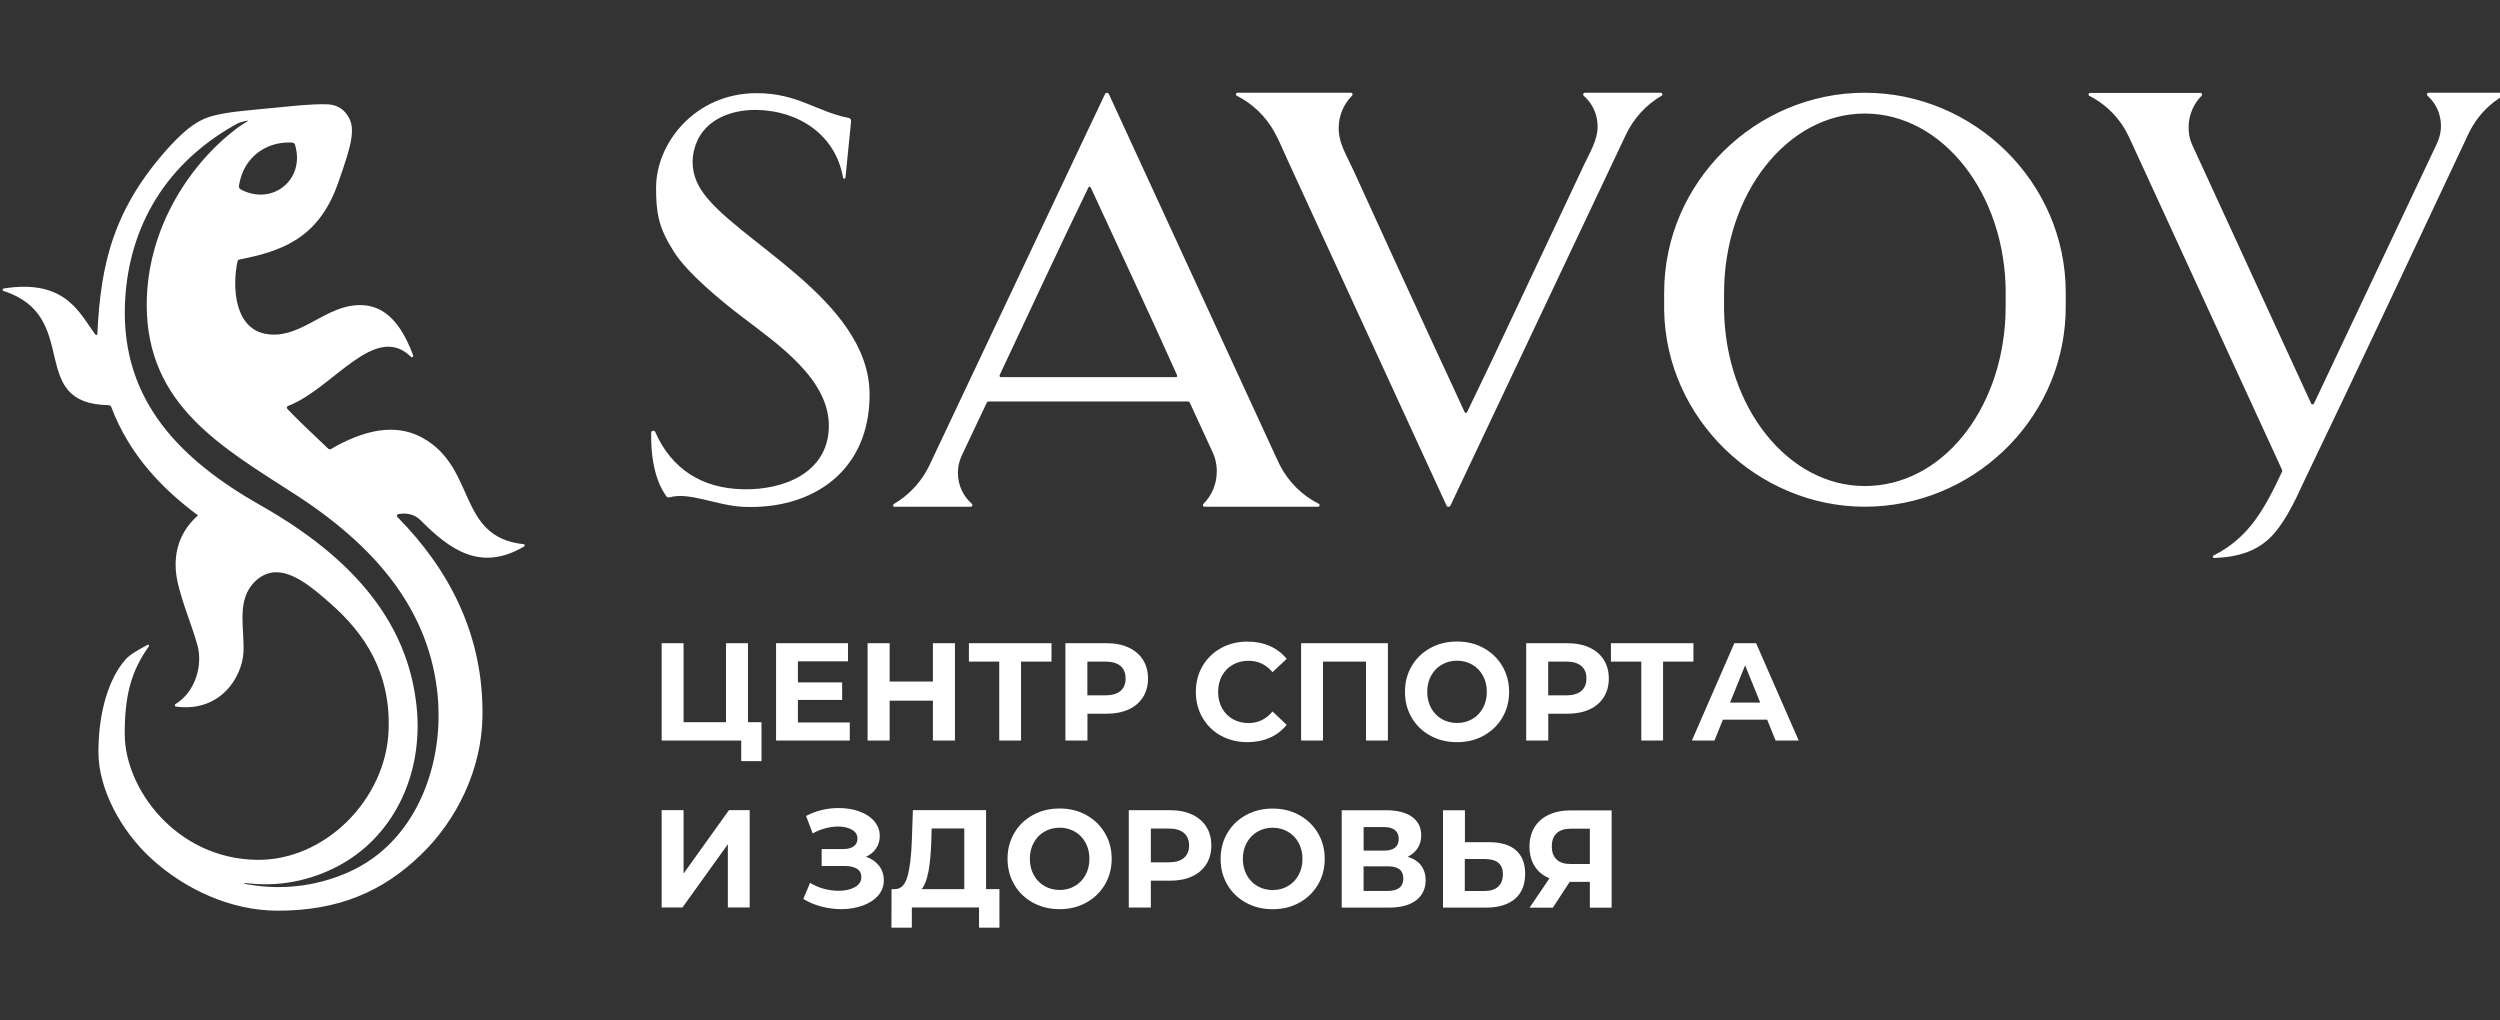 <svg width="98" height="40" viewBox="0 0 98 40" fill="none" xmlns="http://www.w3.org/2000/svg">
<rect x="0" y="0" width="98" height="40" fill="#333333" stroke="none"/>
<g id="Theme=Light, Size=S" clip-path="url(#clip0_1272_2470)">
<path id="Union" d="M61.025 32.661C60.895 32.777 60.831 32.951 60.831 33.178C60.831 33.405 60.893 33.571 61.017 33.69C61.141 33.811 61.324 33.869 61.566 33.869H62.322V32.484H61.587C61.342 32.484 61.154 32.542 61.025 32.658M63.176 31.765V35.581H62.322V34.568H61.533L60.872 35.581H59.959L60.738 34.431C60.485 34.325 60.292 34.167 60.158 33.953C60.023 33.74 59.956 33.487 59.956 33.189C59.956 32.891 60.023 32.64 60.152 32.429C60.284 32.215 60.47 32.052 60.712 31.939C60.955 31.825 61.239 31.767 61.566 31.767H63.176V31.765ZM58.726 34.758C58.852 34.644 58.914 34.481 58.914 34.267C58.914 33.872 58.677 33.674 58.199 33.674H57.42V34.926H58.199C58.424 34.926 58.599 34.871 58.726 34.758ZM59.42 33.328C59.662 33.537 59.786 33.843 59.786 34.249C59.786 34.681 59.652 35.011 59.384 35.238C59.115 35.465 58.739 35.578 58.251 35.578H56.566V31.762H57.425V33.014H58.375C58.829 33.014 59.18 33.117 59.422 33.326M55.01 34.433C55.01 34.117 54.809 33.959 54.401 33.959H53.452V34.924H54.401C54.806 34.924 55.01 34.76 55.01 34.433ZM53.454 33.344H54.259C54.448 33.344 54.59 33.305 54.685 33.228C54.781 33.149 54.83 33.036 54.83 32.883C54.83 32.73 54.781 32.619 54.682 32.54C54.584 32.461 54.443 32.421 54.259 32.421H53.454V33.347V33.344ZM55.704 33.927C55.825 34.083 55.885 34.275 55.885 34.505C55.885 34.842 55.758 35.106 55.508 35.296C55.258 35.486 54.899 35.578 54.435 35.578H52.595V31.762H54.334C54.768 31.762 55.106 31.846 55.348 32.018C55.591 32.189 55.712 32.432 55.712 32.748C55.712 32.938 55.666 33.104 55.573 33.247C55.48 33.389 55.351 33.502 55.183 33.587C55.41 33.655 55.586 33.769 55.707 33.924M50.487 34.734C50.665 34.631 50.804 34.486 50.905 34.301C51.006 34.117 51.057 33.906 51.057 33.669C51.057 33.431 51.006 33.223 50.905 33.036C50.804 32.851 50.665 32.706 50.487 32.603C50.309 32.5 50.11 32.447 49.889 32.447C49.667 32.447 49.468 32.5 49.29 32.603C49.112 32.706 48.973 32.851 48.872 33.036C48.771 33.22 48.72 33.431 48.72 33.669C48.72 33.906 48.771 34.117 48.872 34.301C48.973 34.486 49.112 34.631 49.29 34.734C49.468 34.837 49.667 34.89 49.889 34.89C50.11 34.89 50.309 34.837 50.487 34.734ZM48.841 35.385C48.529 35.214 48.286 34.979 48.111 34.679C47.935 34.378 47.848 34.043 47.848 33.669C47.848 33.294 47.935 32.956 48.111 32.658C48.286 32.358 48.531 32.123 48.841 31.952C49.153 31.78 49.502 31.696 49.889 31.696C50.276 31.696 50.624 31.78 50.934 31.952C51.243 32.123 51.486 32.358 51.664 32.658C51.842 32.959 51.929 33.297 51.929 33.669C51.929 34.04 51.839 34.381 51.664 34.679C51.486 34.979 51.243 35.214 50.934 35.385C50.624 35.557 50.276 35.641 49.889 35.641C49.502 35.641 49.151 35.557 48.841 35.385ZM46.408 33.632C46.542 33.518 46.612 33.355 46.612 33.144C46.612 32.933 46.545 32.764 46.408 32.651C46.274 32.537 46.075 32.479 45.817 32.479H45.113V33.803H45.817C46.078 33.803 46.274 33.745 46.408 33.632ZM46.725 31.928C46.968 32.041 47.156 32.2 47.288 32.408C47.419 32.616 47.484 32.862 47.484 33.144C47.484 33.426 47.417 33.669 47.288 33.877C47.156 34.085 46.968 34.246 46.725 34.357C46.483 34.468 46.194 34.523 45.864 34.523H45.113V35.575H44.248V31.759H45.864C46.194 31.759 46.48 31.815 46.725 31.928ZM42.135 34.731C42.313 34.629 42.453 34.483 42.553 34.299C42.654 34.114 42.705 33.903 42.705 33.666C42.705 33.429 42.654 33.22 42.553 33.033C42.453 32.848 42.313 32.703 42.135 32.6C41.957 32.498 41.758 32.445 41.539 32.445C41.32 32.445 41.119 32.498 40.941 32.6C40.763 32.703 40.623 32.848 40.523 33.033C40.422 33.218 40.37 33.429 40.37 33.666C40.37 33.903 40.422 34.114 40.523 34.299C40.623 34.483 40.763 34.629 40.941 34.731C41.119 34.834 41.317 34.887 41.539 34.887C41.761 34.887 41.96 34.834 42.135 34.731ZM40.489 35.383C40.177 35.211 39.934 34.977 39.759 34.676C39.583 34.375 39.496 34.04 39.496 33.666C39.496 33.291 39.583 32.954 39.759 32.656C39.934 32.355 40.179 32.12 40.489 31.949C40.801 31.778 41.15 31.693 41.536 31.693C41.924 31.693 42.272 31.778 42.581 31.949C42.891 32.12 43.134 32.355 43.312 32.656C43.49 32.956 43.578 33.294 43.578 33.666C43.578 34.038 43.487 34.378 43.312 34.676C43.134 34.977 42.891 35.211 42.581 35.383C42.272 35.554 41.924 35.639 41.536 35.639C41.15 35.639 40.799 35.554 40.489 35.383ZM36.392 34.175C36.335 34.483 36.247 34.708 36.131 34.853H37.8V32.477H36.521L36.505 33.033C36.487 33.487 36.451 33.869 36.394 34.175M39.178 34.853V36.364H38.378V35.573H35.744V36.364H34.944L34.949 34.853H35.099C35.324 34.845 35.481 34.679 35.574 34.352C35.667 34.025 35.723 33.558 35.744 32.951L35.785 31.757H38.654V34.853H39.178ZM34.462 33.94C34.583 34.101 34.645 34.291 34.645 34.505C34.645 34.737 34.57 34.94 34.42 35.108C34.271 35.28 34.069 35.409 33.814 35.501C33.559 35.591 33.283 35.639 32.978 35.639C32.723 35.639 32.467 35.604 32.212 35.541C31.959 35.475 31.716 35.375 31.489 35.24L31.755 34.607C31.918 34.71 32.098 34.787 32.297 34.84C32.493 34.892 32.687 34.919 32.875 34.919C33.13 34.919 33.344 34.871 33.512 34.776C33.68 34.681 33.765 34.549 33.765 34.378C33.765 34.236 33.708 34.13 33.592 34.056C33.476 33.982 33.319 33.948 33.12 33.948H32.209V33.283H33.058C33.234 33.283 33.368 33.247 33.466 33.175C33.564 33.104 33.613 33.004 33.613 32.875C33.613 32.724 33.543 32.608 33.401 32.527C33.259 32.445 33.081 32.4 32.859 32.4C32.697 32.4 32.527 32.424 32.354 32.469C32.181 32.514 32.013 32.582 31.858 32.672L31.598 31.986C31.992 31.778 32.418 31.675 32.877 31.675C33.169 31.675 33.437 31.717 33.682 31.807C33.928 31.894 34.124 32.02 34.268 32.189C34.413 32.358 34.487 32.55 34.487 32.772C34.487 32.954 34.438 33.115 34.343 33.257C34.248 33.4 34.116 33.508 33.948 33.584C34.165 33.661 34.335 33.779 34.457 33.94M25.937 31.757H26.796V34.243L28.576 31.757H29.387V35.573H28.532V33.094L26.752 35.573H25.937V31.757ZM69 27.542L68.409 26.081L67.818 27.542H69.002H69ZM69.271 28.212H67.537L67.207 29.03H66.322L67.986 25.214H68.84L70.509 29.03H69.604L69.273 28.212H69.271ZM66.386 25.934H65.192V29.03H64.338V25.934H63.148V25.214H66.383V25.934H66.386ZM61.987 27.086C62.121 26.97 62.188 26.809 62.188 26.598C62.188 26.387 62.121 26.219 61.987 26.105C61.853 25.992 61.654 25.934 61.394 25.934H60.689V27.258H61.394C61.654 27.258 61.85 27.2 61.987 27.086ZM62.304 25.383C62.547 25.496 62.735 25.654 62.867 25.863C62.998 26.071 63.065 26.316 63.065 26.598C63.065 26.881 62.998 27.123 62.867 27.331C62.735 27.54 62.547 27.701 62.304 27.811C62.062 27.922 61.773 27.978 61.443 27.978H60.692V29.03H59.827V25.214H61.443C61.773 25.214 62.059 25.269 62.304 25.383ZM57.714 28.186C57.892 28.083 58.032 27.938 58.132 27.753C58.233 27.569 58.284 27.358 58.284 27.12C58.284 26.883 58.233 26.675 58.132 26.488C58.032 26.303 57.892 26.158 57.714 26.055C57.536 25.952 57.337 25.899 57.116 25.899C56.894 25.899 56.695 25.952 56.517 26.055C56.339 26.158 56.2 26.303 56.099 26.488C55.998 26.672 55.947 26.883 55.947 27.12C55.947 27.358 55.998 27.569 56.099 27.753C56.2 27.938 56.339 28.083 56.517 28.186C56.695 28.289 56.894 28.341 57.116 28.341C57.337 28.341 57.536 28.289 57.714 28.186ZM56.068 28.837C55.756 28.666 55.513 28.431 55.338 28.131C55.162 27.83 55.075 27.495 55.075 27.12C55.075 26.746 55.162 26.408 55.338 26.11C55.513 25.81 55.758 25.575 56.068 25.404C56.378 25.232 56.729 25.148 57.116 25.148C57.503 25.148 57.851 25.232 58.161 25.404C58.47 25.575 58.713 25.81 58.891 26.11C59.069 26.411 59.157 26.749 59.157 27.12C59.157 27.492 59.069 27.832 58.891 28.131C58.713 28.431 58.47 28.666 58.161 28.837C57.851 29.009 57.503 29.093 57.116 29.093C56.729 29.093 56.378 29.009 56.068 28.837ZM54.406 25.214V29.03H53.547V25.934H51.862V29.03H51.003V25.214H54.406ZM47.866 28.843C47.559 28.674 47.316 28.439 47.141 28.138C46.965 27.838 46.877 27.5 46.877 27.123C46.877 26.746 46.965 26.406 47.141 26.108C47.316 25.807 47.559 25.575 47.866 25.404C48.173 25.235 48.519 25.151 48.903 25.151C49.225 25.151 49.52 25.209 49.78 25.325C50.041 25.441 50.26 25.609 50.438 25.826L49.883 26.348C49.63 26.05 49.318 25.902 48.944 25.902C48.712 25.902 48.506 25.955 48.325 26.058C48.144 26.16 48.002 26.306 47.902 26.49C47.801 26.675 47.75 26.886 47.75 27.123C47.75 27.36 47.801 27.571 47.902 27.756C48.002 27.941 48.144 28.086 48.325 28.189C48.506 28.291 48.712 28.344 48.944 28.344C49.318 28.344 49.63 28.194 49.883 27.89L50.438 28.413C50.26 28.634 50.041 28.803 49.778 28.919C49.514 29.035 49.22 29.093 48.898 29.093C48.519 29.093 48.173 29.009 47.866 28.84M43.923 27.086C44.057 26.97 44.124 26.809 44.124 26.598C44.124 26.387 44.057 26.219 43.923 26.105C43.789 25.992 43.59 25.934 43.33 25.934H42.625V27.258H43.33C43.59 27.258 43.786 27.2 43.923 27.086ZM44.241 25.383C44.483 25.496 44.671 25.654 44.803 25.863C44.935 26.071 45.002 26.316 45.002 26.598C45.002 26.881 44.935 27.123 44.803 27.331C44.671 27.54 44.483 27.701 44.241 27.811C43.998 27.922 43.709 27.978 43.379 27.978H42.628V29.03H41.764V25.214H43.379C43.709 25.214 43.995 25.269 44.241 25.383ZM41.219 25.934H40.025V29.03H39.17V25.934H37.981V25.214H41.219V25.934ZM37.434 25.214V29.03H36.57V27.466H34.874V29.03H34.01V25.214H34.874V26.717H36.57V25.214H37.434ZM33.311 28.32V29.03H30.421V25.214H33.241V25.923H31.278V26.751H33.012V27.437H31.278V28.32H33.311ZM29.851 28.31V29.837H29.056V29.03H25.937V25.214H26.796V28.31H28.46V25.214H29.32V28.31H29.854H29.851ZM65.106 3.639C65.135 3.639 65.16 3.663 65.163 3.689C65.168 3.724 65.153 3.745 65.13 3.755C64.528 4.106 64.041 4.639 63.736 5.279L63.729 5.293L57.995 17.413L56.858 19.818C56.858 19.818 56.829 19.868 56.78 19.868C56.731 19.868 56.708 19.834 56.7 19.81L56.246 18.824L50.461 6.247C50.301 5.897 50.147 5.517 49.958 5.177C49.618 4.562 49.104 4.066 48.482 3.753C48.459 3.742 48.444 3.713 48.449 3.684C48.456 3.658 48.477 3.636 48.508 3.636H52.959C52.98 3.636 53.008 3.652 53.016 3.676C53.026 3.705 53.021 3.731 52.998 3.753C52.678 4.074 52.476 4.525 52.476 5.024C52.476 5.208 52.505 5.382 52.554 5.548C52.665 5.92 52.902 6.345 53.067 6.701C54.117 8.998 55.162 11.295 56.225 13.586C56.625 14.441 57.02 15.298 57.415 16.158C57.423 16.174 57.443 16.184 57.461 16.184C57.474 16.184 57.495 16.179 57.508 16.158C58.168 14.8 58.813 13.434 59.456 12.062L62.108 6.432C62.322 5.981 62.627 5.482 62.627 4.963C62.627 4.48 62.418 4.045 62.082 3.753C62.059 3.734 62.051 3.702 62.067 3.676C62.077 3.652 62.1 3.636 62.126 3.636H65.104L65.106 3.639ZM25.72 7.336C25.72 5.641 27.222 3.652 29.663 3.652C31.26 3.652 32 4.372 33.275 4.625C33.306 4.631 33.332 4.652 33.347 4.678C33.36 4.699 33.365 4.726 33.363 4.749L33.143 6.957C33.141 6.986 33.12 7.002 33.099 7.004C33.071 7.004 33.05 6.986 33.048 6.965C32.754 5.274 31.298 4.33 29.642 4.309C28.576 4.298 27.477 4.747 27.206 5.891C27.059 6.514 27.222 7.025 27.472 7.423C28.708 9.391 34.088 11.711 34.088 15.472C34.088 18.46 31.863 19.982 29.149 19.868C28.081 19.821 27.033 19.272 26.244 19.496C26.218 19.502 26.198 19.502 26.179 19.496C26.154 19.488 26.138 19.478 26.12 19.454C25.785 18.985 25.506 18.212 25.527 16.962C25.527 16.944 25.54 16.896 25.591 16.886C25.635 16.875 25.674 16.904 25.681 16.925C26.324 18.391 27.521 19.148 29.136 19.18C30.731 19.212 32.439 18.529 32.49 16.767C32.547 14.873 30.475 13.481 29.059 12.397C28.254 11.783 26.948 10.709 26.417 9.868C25.81 8.913 25.718 8.365 25.718 7.339M98.148 3.684C98.148 3.684 98.161 3.731 98.122 3.755C97.632 4.043 97.219 4.451 96.925 4.945C96.793 5.163 96.685 5.411 96.577 5.643C94.502 10.045 92.438 14.462 90.328 18.845L89.987 19.573V19.565C89.693 20.169 89.308 20.804 88.908 21.155C88.449 21.559 87.822 21.838 86.798 21.872C86.782 21.872 86.754 21.867 86.746 21.836C86.736 21.804 86.759 21.78 86.772 21.775C87.479 21.422 87.977 20.952 88.367 20.435C88.785 19.876 89.143 19.169 89.455 18.492C89.461 18.479 89.463 18.463 89.463 18.457C89.463 18.45 89.461 18.428 89.455 18.415L83.624 5.733C83.5 5.464 83.392 5.216 83.237 4.968C82.909 4.454 82.448 4.032 81.906 3.758C81.885 3.747 81.862 3.718 81.872 3.687C81.88 3.658 81.906 3.642 81.929 3.642C83.371 3.642 84.814 3.642 86.256 3.642C86.287 3.642 86.31 3.665 86.315 3.681C86.32 3.697 86.328 3.726 86.302 3.753C85.99 4.069 85.794 4.507 85.794 4.989C85.794 5.417 85.905 5.617 86.07 5.973L90.598 15.82C90.611 15.847 90.635 15.854 90.653 15.854C90.671 15.854 90.694 15.844 90.707 15.82L95.374 5.952C95.537 5.601 95.686 5.348 95.686 4.931C95.686 4.462 95.48 4.037 95.158 3.753C95.124 3.724 95.137 3.684 95.142 3.679C95.142 3.665 95.165 3.636 95.199 3.636H98.096C98.132 3.636 98.148 3.668 98.151 3.681M78.624 11.495C78.624 7.603 76.152 4.451 73.102 4.451C70.052 4.451 67.583 7.605 67.583 11.495C67.583 11.711 67.583 11.933 67.583 12.149C67.64 15.976 70.091 19.053 73.1 19.053C76.108 19.053 78.454 16.11 78.614 12.402C78.626 12.099 78.621 11.796 78.621 11.495M80.969 12.368C80.791 16.54 77.28 19.863 73.1 19.863C68.92 19.863 65.313 16.437 65.235 12.178C65.233 11.941 65.235 11.704 65.235 11.464C65.235 7.141 68.817 3.636 73.1 3.636C77.383 3.636 80.977 7.141 80.977 11.464C80.977 11.764 80.98 12.068 80.969 12.368ZM39.183 14.71C40.342 12.255 41.48 9.786 42.667 7.347C42.677 7.323 42.7 7.318 42.711 7.318C42.726 7.318 42.747 7.329 42.754 7.344C43.885 9.8 45.038 12.244 46.142 14.71C46.15 14.731 46.142 14.749 46.142 14.757C46.137 14.768 46.127 14.784 46.101 14.784H39.232C39.217 14.784 39.199 14.776 39.189 14.757C39.181 14.739 39.181 14.723 39.189 14.71M35.073 19.863H36.75C37.184 19.863 37.62 19.863 38.053 19.863C38.079 19.863 38.102 19.85 38.113 19.826C38.126 19.797 38.115 19.768 38.095 19.747C37.762 19.454 37.55 19.022 37.55 18.539C37.55 18.162 37.659 17.943 37.806 17.635L38.678 15.791C38.688 15.77 38.703 15.759 38.711 15.752C38.722 15.744 38.737 15.738 38.758 15.738H46.563C46.586 15.738 46.601 15.746 46.612 15.752C46.622 15.759 46.635 15.773 46.643 15.791L47.461 17.566C47.52 17.701 47.577 17.809 47.621 17.948C47.672 18.117 47.698 18.294 47.698 18.479C47.698 18.977 47.499 19.428 47.177 19.75C47.159 19.768 47.148 19.794 47.161 19.826C47.169 19.85 47.197 19.863 47.218 19.863H51.669C51.7 19.863 51.721 19.845 51.728 19.818C51.733 19.789 51.715 19.76 51.697 19.75C51.047 19.425 50.513 18.895 50.175 18.244C50.116 18.128 50.061 18.009 50.007 17.888L43.926 4.683L43.472 3.697C43.461 3.673 43.441 3.639 43.392 3.639C43.343 3.639 43.319 3.676 43.314 3.692L42.176 6.094L36.505 18.088C36.446 18.215 36.384 18.341 36.317 18.463C36.012 18.998 35.571 19.446 35.042 19.755C35.022 19.768 35.009 19.787 35.011 19.818C35.014 19.845 35.04 19.868 35.068 19.868M17.18 27.637C17.314 30.037 16.323 32.999 13.676 34.183C12.649 34.644 11.281 34.942 9.739 34.671C9.682 34.66 9.633 34.65 9.591 34.644C9.581 34.644 9.576 34.631 9.579 34.626C9.579 34.618 9.584 34.61 9.597 34.613C9.643 34.615 9.697 34.623 9.751 34.629C11.137 34.781 12.417 34.431 13.418 33.858C15.466 32.688 16.602 30.311 16.331 27.698C16.044 24.95 14.478 22.223 10.226 19.816C7.094 18.041 4.777 15.736 4.896 11.986C4.983 9.198 6.263 6.572 9.179 4.913C9.305 4.839 9.354 4.813 9.493 4.776C9.942 4.66 9.628 4.784 9.395 4.95C7.582 6.258 5.757 8.829 5.752 11.938C5.744 15.899 8.73 17.542 11.591 19.394C15.074 21.646 16.997 24.293 17.185 27.632M11.343 5.585C11.565 5.585 11.555 5.62 11.599 5.807C11.883 7.046 10.735 8.004 9.555 7.484C9.323 7.381 9.349 7.355 9.403 7.104C9.599 6.213 10.358 5.577 11.346 5.585M20.524 21.332C17.91 21.055 18.694 18.352 16.576 17.17C15.748 16.709 14.656 16.667 13.119 17.518C13.005 17.582 12.974 17.621 12.92 17.613C12.871 17.608 12.84 17.558 12.708 17.437C12.208 16.967 11.733 16.514 11.302 16.071C11.245 16.013 11.243 15.994 11.243 15.976C11.243 15.96 11.251 15.928 11.312 15.905C13.064 15.222 14.698 12.603 16.114 13.99C16.135 14.011 16.161 14.008 16.179 13.995C16.197 13.982 16.204 13.961 16.197 13.935C15.575 12.242 14.726 11.864 13.831 11.978C12.613 12.128 11.645 13.352 10.368 13.078C9.189 12.822 9.099 11.245 9.31 10.248C9.318 10.222 9.331 10.208 9.336 10.2C9.344 10.193 9.359 10.179 9.383 10.174C10.98 9.858 12.473 9.383 13.242 7.205C13.831 5.551 13.967 4.96 13.575 4.457C13.418 4.256 13.191 4.098 12.793 4.087C12.226 4.072 11.472 4.156 10.902 4.211C9.573 4.341 8.975 4.38 8.356 4.538C7.827 4.673 7.37 4.968 6.678 5.709C4.447 8.151 3.944 10.33 3.817 13.091C3.817 13.114 3.796 13.128 3.789 13.13C3.763 13.138 3.747 13.128 3.74 13.114C3.133 12.315 2.599 10.92 0.148 11.308C0.117 11.313 0.107 11.34 0.104 11.353C0.102 11.366 0.109 11.398 0.138 11.406C3.242 12.405 0.992 15.831 4.263 15.883C4.287 15.883 4.307 15.897 4.32 15.902C4.343 15.918 4.354 15.934 4.362 15.957C5.074 17.838 6.374 19.175 7.762 20.203C6.862 20.989 6.784 22.015 6.96 22.809C7.146 23.647 7.525 24.52 7.739 25.29C7.958 26.079 7.659 27.123 6.88 27.6C6.854 27.616 6.854 27.64 6.854 27.653C6.854 27.661 6.864 27.693 6.898 27.698C8.642 27.933 9.488 26.538 9.542 25.588C9.591 24.713 9.29 23.674 9.857 22.951C9.994 22.774 10.226 22.553 10.559 22.466C11.372 22.247 12.329 23.112 12.917 23.624C14.313 24.837 15.314 26.374 15.234 28.616C15.139 31.314 12.755 33.75 10.056 33.706C6.903 33.653 4.901 30.918 4.89 28.798C4.883 27.313 5.123 26.332 5.837 25.332C5.845 25.319 5.845 25.298 5.835 25.285C5.824 25.272 5.806 25.269 5.793 25.274C5.505 25.433 5.117 25.625 4.914 25.86C4.256 26.611 3.858 27.925 3.858 29.486C3.858 30.907 4.723 32.556 5.938 33.663C7.259 34.868 9.052 35.694 10.874 35.699C13.268 35.702 15.002 34.953 16.501 33.505C17.913 32.142 18.867 30.169 18.911 28.144C18.981 24.85 17.551 22.281 15.621 20.311C15.598 20.288 15.549 20.251 15.557 20.211C15.562 20.174 15.588 20.161 15.634 20.15C15.995 20.082 16.295 20.201 16.48 20.388C17.626 21.543 18.836 22.429 20.542 21.424C20.56 21.411 20.573 21.392 20.567 21.366C20.567 21.356 20.555 21.329 20.521 21.324" fill="white"/>
</g>
<defs>
<clipPath id="clip0_1272_2470">
<rect width="98" height="40" fill="white"/>
</clipPath>
</defs>
</svg>
